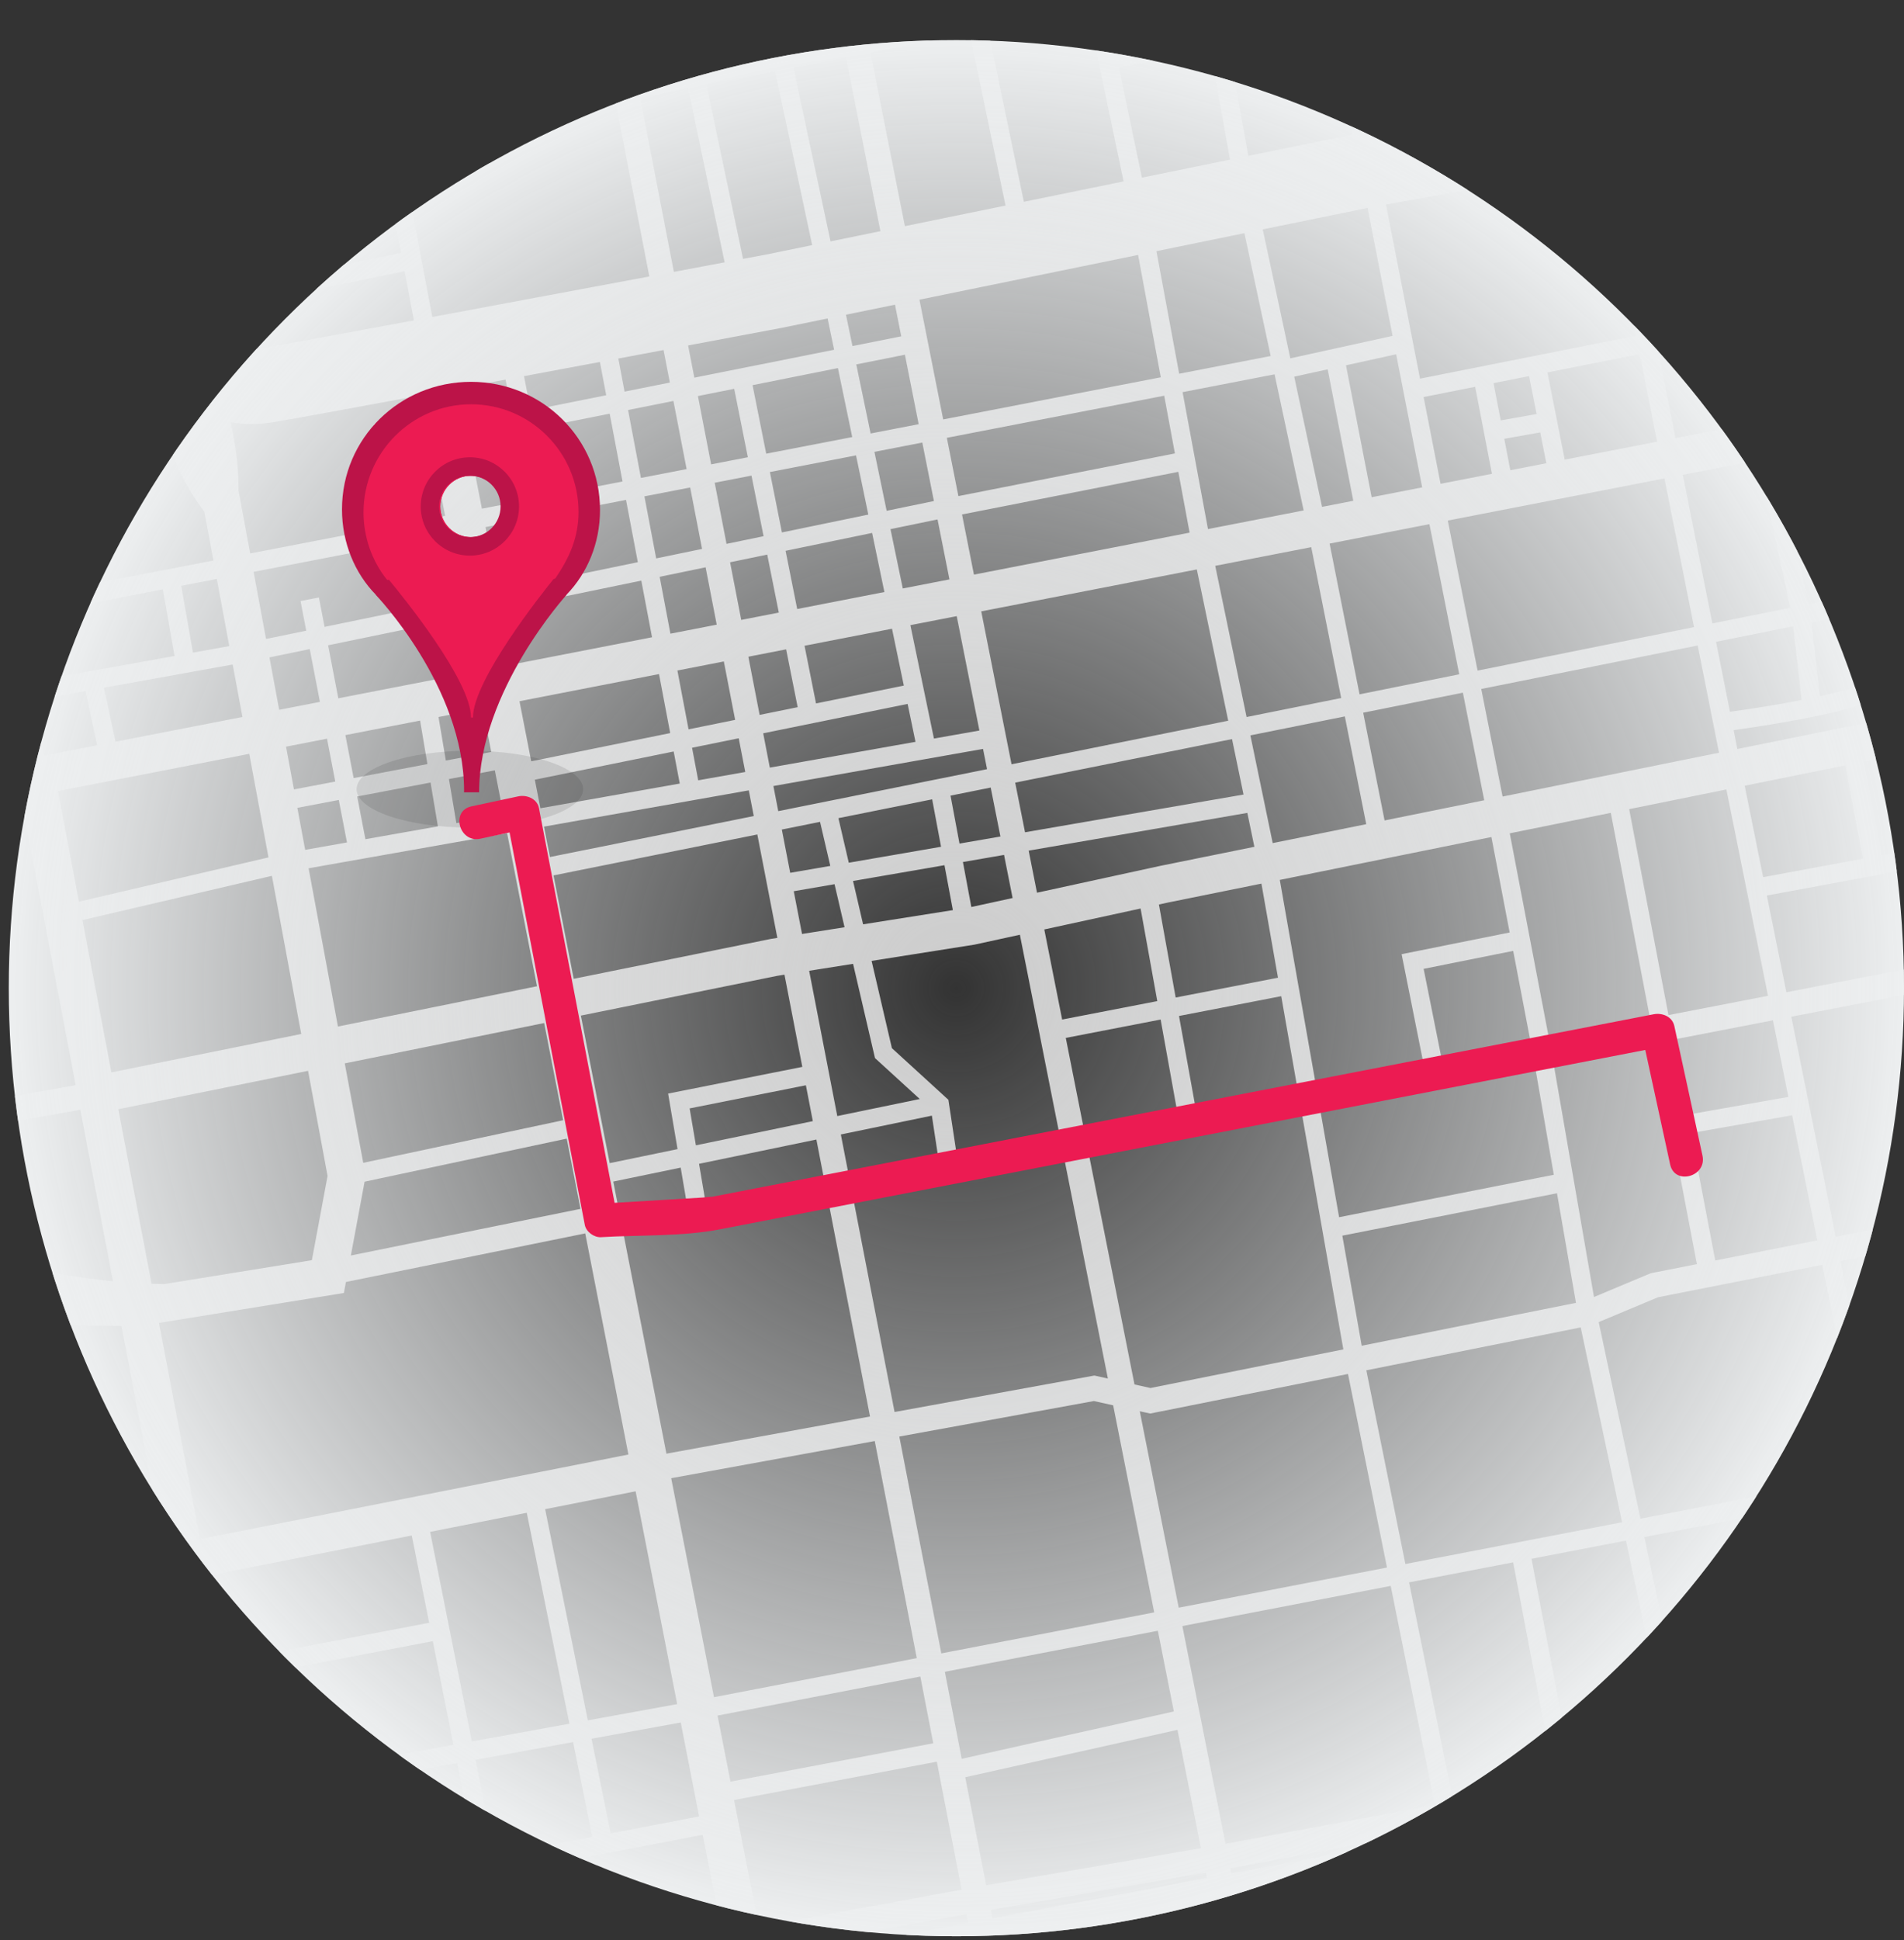 <?xml version="1.0" encoding="utf-8"?>
<!-- Generator: Adobe Illustrator 15.0.0, SVG Export Plug-In . SVG Version: 6.00 Build 0)  -->
<!DOCTYPE svg PUBLIC "-//W3C//DTD SVG 1.1//EN" "http://www.w3.org/Graphics/SVG/1.1/DTD/svg11.dtd">
<svg version="1.1" id="Layer_1" xmlns="http://www.w3.org/2000/svg" xmlns:xlink="http://www.w3.org/1999/xlink" x="0px" y="0px"
	 width="426.134px" height="434.003px" viewBox="0 0 426.134 434.003" enable-background="new 0 0 426.134 434.003"
	 xml:space="preserve">
<rect x="0" y="0" width="426.134" height="434.003" fill="#333333" stroke="none"/>
<g>
	<defs>
		<circle id="SVGID_1_" cx="214.049" cy="221.052" r="212.085"/>
	</defs>
	<clipPath id="SVGID_2_">
		<use xlink:href="#SVGID_1_"  overflow="visible"/>
	</clipPath>
	<g clip-path="url(#SVGID_2_)">
		<path fill="#FFFFFF" d="M36.108,350.757c0.471-0.083,0.903-0.152,1.323-0.218l-0.026-0.153
			C36.996,350.504,36.56,350.628,36.108,350.757z"/>
		<path fill="#FFFFFF" d="M-15.271,422.682c-0.086,0.046-0.167,0.089-0.25,0.137c-0.125,0.546-0.245,1.097-0.367,1.648
			C-15.672,423.852-15.468,423.254-15.271,422.682z"/>
		<path fill="#FFFFFF" d="M21.059,359.554c1.665,3.799,3.084,7.371,4.319,10.67c-0.901-3.59-1.934-7.349-3.117-11.203
			C21.854,359.195,21.455,359.373,21.059,359.554z"/>
		<path fill="#FFFFFF" d="M19.341,355.743c0.543-0.253,1.094-0.492,1.646-0.724c-0.005-0.011-0.008-0.021-0.01-0.032
			c-0.584,0.158-1.167,0.319-1.761,0.483C19.258,355.562,19.298,355.653,19.341,355.743z"/>
		<polygon fill="#FFFFFF" points="-65.918,133.782 -8.839,122.338 -9.664,118.225 -25.103,121.321 -26.686,111.245 -10.121,108.173 
			-10.882,104.051 -43.544,110.107 -42.78,114.227 -30.808,112.008 -29.214,122.146 -66.741,129.673 		"/>
		<path fill="#CCCCCC" d="M417.658,414.097l0.628-0.354c1.716-0.518,18.02-4.621,101.825-4.621v-9.778
			c-81.797,0-100.974,3.933-104.912,5.129l-32.518,6.075l-0.369-2.043l18.884-3.723l34.518-5.928l51.589-11.575l-2.144-9.541
			l-2.769,0.624v-20.215l-6.592-35.063l10.829-2.085l-0.794-4.115l-10.812,2.08l-8.928-47.502l18.114-3.568l-1.081-5.486
			l-18.065,3.562l-9.24-49.164l28.376-5.496l-1.062-5.485l-28.347,5.487l-3.988-21.231l35.81-6.628l-0.764-4.122l-35.819,6.632
			l-4.032-21.431l38.577-7.808l14.513-30.534l-27.867,4.895c-0.115,0.019-11.867,1.938-20.408,0.04
			c-4.973-1.102-8.105-1.178-10.4-0.823l-3.454-16.815l39.291-6.945c5.086,3.883,8.461,6.451,9.073,6.913l5.072-6.671
			c-0.549-0.417-41.025-31.194-66.086-51.035c2.951-1.431,7.771-2.604,12.24-3.05l49.545,3.16l0.268-4.187l-49.882-3.179
			l-0.167,0.019c-2.197,0.207-10.649,1.208-15.517,4.45c-7.116-5.671-12.569-10.151-14.807-12.286
			c-5.597-5.347-8.064-11.359-9.127-15.097l16.661-12.4l79.859-38.775l-7.323-15.079L434.45-15.623l-2.99-15.123l-4.114,0.814
			l3.205,16.205l-18.673,9.067l-4.876-21.943l-4.094,0.909l1.076,4.846L353.403-10.44l-3.207-16.113l-4.108,0.817l6.537,32.84
			l-32.458,5.733L310.59-26.64l-4.071,0.993l9.515,39.213l-12.149,2.144l-9.114-42.295l-4.098,0.882l2.975,13.804l-21.888,4.286
			L268.7-24.652l-4.124,0.739l3.068,17.105l-7.129,1.394l-4.4-21.158l-4.104,0.853L256.4-4.607l-9.721,1.904l-5-23.872l-4.104,0.86
			l4.989,23.818l-22.312,4.37l-6.047-29.045l-4.104,0.855l6.04,28.997l-22.153,4.335l-7.25-36.554l-59.004-0.002l9.242,47.719
			l-48.334,9.466L78.229-26.538l-4.12,0.783L84.527,29.05l-16.883,3.305l-5.33-12.873L59.063,8.306l-21.542,2.218l-8.59-38.501
			l-16.363,3.655l11.618,52.03l2.414,12.685l-39.542,7.74l-14.077-74.67l-4.12,0.777l5.664,30.041l-41.303,8.91l0.885,4.101
			l41.195-8.888l4.787,25.389l-46.77,7.849l0.694,4.133l46.853-7.866l4.338,23.019l-51.912,9.361l0.744,4.123l51.944-9.366
			l4.386,23.253l-57.158,12.741l0.912,4.09L-8.86,92.423l7.971,42.268c-32.7,5.726-58.645-0.282-58.909-0.344l-0.974,4.074
			c0.75,0.183,12.774,2.98,30.823,2.98c8.732,0,18.883-0.671,29.834-2.596l5.849,31.019l-2.573,0.5l0.109,0.568l-54.963,19.513
			h-14.643v8.382h16.087l55.104-19.561l12.077,63.53l-77.707,13.823l0.014,0.072c-1.679-0.97-2.622-1.554-2.695-1.603l-2.968,4.734
			c0.266,0.167,2.998,1.867,7.653,4.425l-0.35,0.825c0.186,0.08,14,6.08,33.154,22.393l-22.86-0.35
			c-1.237-1.476-2.458-2.922-3.649-4.332c-6.325-7.497-11.786-13.973-14.207-18.012l-8.385,5.033
			c2.56,4.271,7.481,10.217,13.287,17.112l-4.491-0.069l-0.129,8.384l11.763,0.18c10.143,12.158,20.994,25.909,25.315,36.89
			c2.732,6.944,4.852,14.524,6.352,22.42c-2.028-0.72-3.617-1.598-4.856-2.514c-1.555-1.146-2.638-2.396-3.396-3.576l0.97-0.159
			c-6.761-41.048-24.861-51.808-25.627-52.244l-2.423,4.243l-2.485,4.217c0.132,0.078,11.388,7.227,18.197,32.767l-15.952-28.786
			l-8.554,4.742l19.647,35.452l0.535-0.297c0.793,2.343,2.296,6.774,4.188,12.381c-1.621-0.521-3.178-1.129-4.644-1.777
			c-0.89-2.923-1.57-5.284-1.92-6.649c-1.646-6.399-7.056-14.351-7.285-14.687l-3.458,2.366c0.051,0.076,5.22,7.674,6.685,13.363
			c0.202,0.788,0.479,1.803,0.823,2.992c-3.896-2.226-6.379-4.219-6.438-4.264l-2.649,3.245c0.32,0.261,4.555,3.668,10.784,6.677
			c2.834,9.098,7.239,21.885,10.917,28.99c2.975,5.743,5.984,16.183,8.181,23.807c0.704,2.45,1.256,4.339,1.708,5.819
			c-1.646,1.341-3.268,2.791-4.849,4.373c-18.092,18.091-21.179,41.338-21.303,42.315l9.703,1.229
			c0.027-0.208,2.867-20.98,18.515-36.632c0.094-0.093,0.194-0.182,0.291-0.276c-4.445,18.189-9.398,34.624-9.474,34.871
			l5.822,1.764l-9.17,2.081l2.783,12.263l55.168-12.522l0.415,2.084l4.111-0.817l-0.436-2.195l5.701-1.297
			c5.096,1.682,8.447,2.112,8.673,2.137l0.5-4.16c-0.013,0-0.064-0.009-0.15-0.021l24.38-5.535l2.331,10.953l8.199-1.744
			l-2.138-10.034c8.154,3.343,15.234,4.531,21.178,4.531c7.109,0,12.587-1.699,16.333-3.437c5.822-0.282,11.921-1.088,18.207-2.538
			c6.464-1.489,21.342-4.473,40.224-8.146l0.513,2.621l-83.643,16.571l1.898,9.595l83.626-16.565l0.469,2.395l-15.735,3.144
			l1.095,5.477l15.709-3.135l0.235,1.198l8.229-1.604l-0.241-1.234l45.185-9.024l2.923,15.088l5.486-1.062l-2.928-15.118
			l47.982-9.584l5.109,25.772l5.483-1.086l-5.112-25.786l46.829-9.351l7.277,36.097l4.108-0.831l-7.279-36.089l47.913-9.567
			l8.352,46.562l5.503-0.984l-8.374-46.67l12.213-2.441l83.58-1.74l-0.115-5.585l-83.827,1.745l-0.244,0.002l-12.591,2.515
			l-0.212-1.178l32.866-6.137L417.658,414.097z M476.799,358.668v15.872l-45.812,7.393l-8.74-48.534l48.064-9.257L476.799,358.668z
			 M-11.053,395.19c2.956-7.49,7.95-21.291,10.375-34.508c5.287-1.32,10.679-2.734,15.777-4.102c0.178,0.377,0.35,0.751,0.521,1.125
			c-2.613,1.562-4.963,3.432-6.747,5.67c-6.957,8.706-16.466,36.228-20.015,46.962c-0.672,0.227-1.345,0.463-2.02,0.719
			c0.336-1.866,0.643-3.688,0.915-5.452C-11.725,402.182-11.33,398.702-11.053,395.19z M-11.735,363.332
			c2.126-0.485,4.324-1.003,6.563-1.546c-1.376,6.792-3.401,13.72-5.399,19.735C-10.619,375.438-11.012,369.34-11.735,363.332z
			 M-4.224,324.651c7.503,9.938,13.131,19.444,17.456,28.08c-0.062,0.015-0.124,0.032-0.186,0.048
			c-4.789,1.267-9.073,2.159-12.911,2.746c0.382-2.932,0.597-5.787,0.597-8.49C0.732,338.746-1.468,331.053-4.224,324.651z
			 M12.15,365.985c1.364-1.708,3.166-3.176,5.201-4.439c3.593,8.231,6.018,15.377,7.898,20.933c0.525,1.546,1,2.955,1.45,4.22
			c0.761,2.153,1.708,5.579,2.81,9.541c1.552,5.596,3.418,12.321,5.733,19.254c-3.91-2.555-7.858-4.636-11.728-5.862
			c-8.008-2.536-18.666-3.374-29.758-0.708C-2.226,397.029,6.19,373.446,12.15,365.985z M51.313,144.529l-8.132,1.463l-2.617-14.947
			c2.568-0.495,5.225-1.006,7.962-1.533L51.313,144.529z M49.15,69.159l41.397-8.484l2.09,10.999
			c-15.538,2.88-28.626,5.281-33.712,6.153c-5.12,0.879-8.138-0.613-8.966-4.43L49.15,69.159z M52.08,148.65l2.178,11.737
			l-28.408,5.528l-2.589-12.076L52.08,148.65z M53.375,109.699c0.065-3.797-0.352-8.797-1.731-15.261
			c1.419,0.25,2.96,0.397,4.635,0.397c1.692,0,3.518-0.147,5.478-0.486c5.059-0.866,17.606-3.168,32.596-5.944l5.271,26.979
			c-2.716,0.524-5.41,1.043-8.081,1.56l-3.695-22.807l-4.136,0.673l3.714,22.931c-11.09,2.14-21.669,4.182-31.434,6.064
			L53.375,109.699z M100.428,119.492l2.818,14.425l-30.605,6.317l-1.267-6.575l-4.112,0.792l1.274,6.633l-8.993,1.854l-2.786-15.011
			C70.057,125.36,84.879,122.502,100.428,119.492z M404.765,135.138l-7.066-33.015l7.321-1.426l7.033,32.978L404.765,135.138z
			 M419.394,136.474c1.512,4.847,2.942,11.937,1.437,14.661c-0.871,1.322-6.269,2.997-13.489,4.589l-1.882-16.45L419.394,136.474z
			 M395.696,222.763l-22.279,4.312l-8.793-46.07l21.755-4.405L395.696,222.763z M390.487,175.769l22.524-4.559l3.982,20.868
			l-22.379,4.143L390.487,175.769z M131.561,384.843l-9.553-47.244l20.246-3.996l9.303,47.602L131.561,384.843z M152.358,385.319
			l4.106,21.013l-19.793,3.8l-4.281-21.181L152.358,385.319z M44.778,344.293l-9.194-48.36l41.378-6.693l0.457-2.461l53.562-10.87
			l9.664,49.464L44.778,344.293z M96.047,363.014l-45.705,8.717l-3.238-15.197l-0.761-4.003l45.812-9.042L96.047,363.014z
			 M38.217,354.67l0.66,3.475l7.463,35.042c-3.808-5.569-9.681-16.153-18.139-36.278C32.059,355.767,35.699,355.069,38.217,354.67z
			 M36.108,350.757c0.452-0.129,0.887-0.253,1.296-0.371l0.026,0.153C37.012,350.604,36.577,350.677,36.108,350.757z
			 M319.919,117.25l6.672,33.589l-22.311,4.482l-6.7-33.723L319.919,117.25z M318.617,88.819l11.539-2.293l3.757,19.467
			l-11.499,2.235L318.617,88.819z M149.531,244.631l2.111,12.427l-15.187,3.137l-6.45-33.008l44.013-8.906l1.554-0.248l3.994,20.629
			L149.531,244.631z M153.651,268.886l-15.364,0.695l-1.03-5.269l15.087-3.118L153.651,268.886z M112.26,136.335l31.271-6.454
			l2.401,12.674l-31.274,6.081L112.26,136.335z M112.69,182.262l-10.551,1.867l-1.66-9.856l10.272-1.949L112.69,182.262z
			 M147.494,150.788l2.502,13.201l-31.102,6.315l-2.627-13.44L147.494,150.788z M214.746,188.71l-2.007-10.729l8.99-1.806
			l2.176,10.952L214.746,188.71z M224.717,191.242l1.912,9.644l-9.235,2.011l-1.883-10.064L224.717,191.242z M186.78,197.792
			l2.24,9.631l-9.518,1.503l-1.853-9.56L186.78,197.792z M176.854,195.25l-1.875-9.684l8.557-1.719l2.291,9.856L176.854,195.25z
			 M187.646,183.021l20.983-4.213l1.985,10.614l-20.65,3.568L187.646,183.021z M211.381,193.545l1.88,10.047l-20.092,3.179
			l-2.254-9.696L211.381,193.545z M174.181,181.449l-1.088-5.617l46.92-8.303l0.899,4.534L174.181,181.449z M209.025,165.216
			l-5.27-25.372l10.369-2.014l5.074,25.588L209.025,165.216z M204.898,165.948l-32.604,5.767l-1.485-7.679l32.327-6.567
			L204.898,165.948z M170.011,159.922l-2.522-13.018l8.456-1.646l2.582,12.938L170.011,159.922z M167.588,176.805l1.113,5.745
			l-45.625,9.166l-1.329-6.8L167.588,176.805z M156.266,174.553l-1.379-7.281l10.446-2.122l1.462,7.541L156.266,174.553z
			 M154.105,163.152l-2.496-13.161l10.395-2.026l2.529,13.069L154.105,163.152z M150.047,141.751l-2.41-12.72l10.288-2.125
			l2.484,12.831L150.047,141.751z M150.775,168.105l1.361,7.176l-31.19,5.523l-1.248-6.387L150.775,168.105z M121.789,228.851
			l4.249,21.743l-44.746,9.529l-4.127-22.246L121.789,228.851z M81.599,264.341l45.243-9.635l3.072,15.715l-51.389,10.432
			L81.599,264.341z M128.399,218.958l-4.518-23.13l45.617-9.16l4.48,23.135l-1.447,0.229L128.399,218.958z M180.366,242.776
			l1.552,8.021l-26.17,5.41l-1.404-8.26L180.366,242.776z M182.716,254.913l1.698,8.771l-25.672,4.974l-0.872,0.037l-1.419-8.352
			L182.716,254.913z M181.097,217.165l9.828-1.557l4.905,21.083l10.025,9.158l-18.463,3.814L181.097,217.165z M208.561,249.569
			l1.393,9.167L189.9,262.62l-1.71-8.839L208.561,249.569z M199.616,234.471l-4.542-19.519l23.038-3.641l10.148-2.209l8.803,44.384
			l-22.996,4.452l-1.807-11.917L199.616,234.471z M280.743,189.429l-21.038,4.26l-27.614,6.008l-1.864-9.408l48.94-8.447
			L280.743,189.429z M279.847,164.503l21.141-4.245l4.791,24.107l-20.932,4.234L279.847,164.503z M229.412,186.177l-2.204-11.102
			l48.531-9.744l2.576,12.409L229.412,186.177z M233.723,207.917l21.553-4.684l3.735,20.714l-21.293,4.124L233.723,207.917z
			 M259.76,228.069l3.663,20.314l-20.874,4.043l-4.015-20.245L259.76,228.069z M263.129,223.146l-3.751-20.81l2.05-0.445
			l20.892-4.227l3.705,21.05L263.129,223.146z M286.751,222.845l3.576,20.327l-22.793,4.413l-3.663-20.312L286.751,222.845z
			 M286.431,196.832l47.364-9.587l4.082,21.351l-24.181,4.849l4.849,24.259l-24.1,4.67L286.431,196.832z M338.667,212.711
			l3.888,20.339l-19.896,3.855l-4.032-20.175L338.667,212.711z M343.557,238.553l4.198,24.241l-48.051,9.492l-4.295-24.411
			L343.557,238.553z M348.472,266.925l4.247,24.525l-47.957,9.593l-4.332-24.626L348.472,266.925z M347.674,237.755l22.677-4.394
			l9.432,49.423l-10.051,1.98l-0.278,0.057l-12.706,5.318L347.674,237.755z M346.671,232.259l-8.771-45.846l22.614-4.577
			l8.788,46.039L346.671,232.259z M336.296,178.187l-4.778-24.062l48.442-9.73l4.776,23.987L336.296,178.187z M332.189,179.018
			l-22.304,4.514l-4.79-24.1l22.312-4.48L332.189,179.018z M300.172,156.146l-21.174,4.251l-7.02-33.822l21.489-4.181
			L300.172,156.146z M274.887,161.225l-48.495,9.741l-6.782-34.203l48.251-9.385L274.887,161.225z M217.979,128.541l-2.665-13.454
			l48.406-9.539l2.525,13.602L217.979,128.541z M214.499,110.976l-2.588-13.037c18.769-3.634,35.567-6.885,48.65-9.42l2.396,12.911
			L214.499,110.976z M212.495,129.609l-10.442,2.03l-2.755-13.271l10.535-2.172L212.495,129.609z M199.642,140.646l2.643,12.722
			l-19.65,3.989l-2.573-12.903L199.642,140.646z M178.421,136.235l-2.599-13.021l19.368-3.999l2.748,13.223L178.421,136.235z
			 M175.002,119.105l-2.694-13.508c6.527-1.261,12.97-2.509,19.281-3.73l2.748,13.242L175.002,119.105z M174.306,137.034
			l-8.411,1.637l-2.498-12.892l8.318-1.718L174.306,137.034z M162.603,121.662l-2.649-13.674c2.756-0.533,5.501-1.065,8.239-1.593
			l2.704,13.553L162.603,121.662z M159.158,103.876L156.2,88.599l8.122-1.622l3.054,15.307
			C164.644,102.814,161.906,103.341,159.158,103.876z M157.129,122.792l-10.27,2.121l-2.633-13.881
			c3.417-0.661,6.833-1.32,10.242-1.981L157.129,122.792z M143.445,106.913l-2.88-15.194l10.154-2.027l2.951,15.245
			C150.267,105.594,146.857,106.253,143.445,106.913z M142.751,125.761l-31.295,6.46l-2.797-14.315
			c10.31-1.993,20.868-4.034,31.451-6.078L142.751,125.761z M109.945,168.21l-10.162,1.927l-1.641-9.745l9.899-1.926L109.945,168.21
			z M75.717,156.211l-2.284-11.859l30.614-6.32l2.385,12.207L75.717,156.211z M96.359,175.055l1.648,9.803l-16.227,2.871
			l-1.836-9.557L96.359,175.055z M79.151,174.058l-1.851-9.614l16.721-3.25l1.638,9.729L79.151,174.058z M75.034,174.836
			l-9.245,1.753l-1.772-9.561l9.17-1.785L75.034,174.836z M75.824,178.953l1.832,9.505l-9.355,1.654l-1.749-9.399L75.824,178.953z
			 M113.495,186.378l6.69,34.243l-44.549,9.013l-6.569-35.4L113.495,186.378z M139.37,275.124l19.827-0.89l0.206-0.015l26.074-5.045
			l9.238,47.697l-45.564,8.313L139.37,275.124z M190.964,268.105l47.186-9.138l9.801,49.409l-3.016-0.67l-44.721,8.159
			L190.964,268.105z M243.638,257.905l47.657-9.229l9.358,53.187l-43.172,8.633l-3.571-0.794L243.638,257.905z M257.422,316.208
			l44.271-8.854l8.729,43.303l-46.613,8.978l-8.715-43.94L257.422,316.208z M305.798,306.534l47.98-9.598l9.257,43.59l-48.497,9.34
			L305.798,306.534z M357.81,295.749l13.279-5.559l36.749-7.244l9.507,47.127l-50.193,9.663L357.81,295.749z M383.894,281.972
			l-5.44-28.501l22.636-3.985l5.645,27.984L383.894,281.972z M377.672,249.357l-3.206-16.788l22.336-4.329l3.456,17.14
			L377.672,249.357z M384.068,143.572l17.267-3.47l1.886,16.478c-5.031,0.994-10.62,1.914-16.037,2.639L384.068,143.572z
			 M400.661,135.963l-17.413,3.499l-6.615-33.244l16.95-3.297L400.661,135.963z M379.139,140.284l-48.439,9.728l-6.669-33.561
			l48.489-9.431L379.139,140.284z M335.876,94.044l-1.608-8.333l7.957-1.582l1.682,8.485L335.876,94.044z M344.719,96.726
			l1.369,6.896l-8.061,1.567l-1.355-7.026L344.719,96.726z M350.199,102.819l-3.865-19.506l20.648-4.104l3.898,19.591
			L350.199,102.819z M317.812,84.705L310.2,45.758l48.397-8.675l7.566,38.017L317.812,84.705z M318.298,109.026l-11.306,2.2
			l-5.748-29.508l11.231-2.463L318.298,109.026z M302.878,112.024l-6.992,1.361l-6.226-29.129l7.489-1.64L302.878,112.024z
			 M291.771,114.186l-21.414,4.166l-5.683-30.629c9.453-1.831,16.579-3.211,20.588-3.988L291.771,114.186z M263.91,83.603
			l-5.089-27.418l19.695-4.028l5.87,27.48C280.367,80.413,273.28,81.788,263.91,83.603z M259.794,84.398
			c-13.093,2.533-29.909,5.792-48.7,9.428l-5.312-26.789l48.935-10.009L259.794,84.398z M206.422,98.998l2.595,13.083l-10.574,2.184
			l-2.738-13.19C199.331,100.37,202.909,99.681,206.422,98.998z M194.851,96.97l-3.208-15.449l10.884-2.173l3.08,15.542
			C202.08,95.566,198.491,96.263,194.851,96.97z M190.792,77.415l-1.457-7.014l10.972-2.245l1.403,7.081L190.792,77.415z
			 M190.736,97.767c-6.299,1.218-12.734,2.463-19.249,3.722l-3.058-15.333l19.104-3.816L190.736,97.767z M155.401,84.482
			l-1.396-7.204c11.531-2.162,19.706-3.697,20.819-3.91l10.405-2.127l1.453,6.998L155.401,84.482z M171.662,56.905
			c-0.387,0.072-2.304,0.433-5.362,1.005l-8.195-38.998l15.363-3.007l8.305,38.929L171.662,56.905z M162.181,58.682
			c-3.184,0.6-7.035,1.323-11.362,2.133l-7.551-38.996l10.727-2.101L162.181,58.682z M149.92,85.577l-10.135,2.025l-1.401-7.399
			c3.52-0.661,6.917-1.296,10.128-1.898L149.92,85.577z M139.328,107.708c-5.62,1.087-11.237,2.173-16.812,3.249l-2.94-15.048
			l16.878-3.373L139.328,107.708z M118.771,91.796l-1.495-7.653c5.74-1.071,11.476-2.144,16.989-3.174l1.41,7.449L118.771,91.796z
			 M118.399,111.753c-3.539,0.683-7.054,1.366-10.544,2.038l-2.923-14.959l10.531-2.101L118.399,111.753z M104.128,94.717
			l-1.53-7.841c3.461-0.643,6.998-1.301,10.555-1.963l1.506,7.705L104.128,94.717z M69.327,145.201l2.275,11.809l-9.119,1.775
			l-2.176-11.728L69.327,145.201z M60.851,195.923l6.567,35.373l-42.489,8.595l-6.478-34.071L60.851,195.923z M68.946,239.541
			l4.365,23.514l-3.51,18.848l-32.956,5.33c-0.974-0.003-1.949-0.019-2.926-0.047l-7.427-39.057L68.946,239.541z M27.18,296.621
			l9.436,49.625c-3.057,0.875-7.562,2.155-12.854,3.618c-5.416-15.319-13.279-31.34-24.619-43.857
			c-3.244-3.579-6.422-6.884-9.525-9.961L27.18,296.621z M25.378,370.224c-1.234-3.299-2.651-6.871-4.319-10.67
			c0.396-0.184,0.795-0.36,1.199-0.533C23.442,362.875,24.477,366.631,25.378,370.224z M20.987,355.021
			c-0.551,0.232-1.102,0.472-1.646,0.725c-0.041-0.093-0.083-0.184-0.126-0.275c0.594-0.161,1.18-0.325,1.761-0.481
			C20.979,354.998,20.981,355.009,20.987,355.021z M35.193,400.993c-0.174-1.954-1.339-13.696-4.983-29.078
			c6.102,13.271,12.687,25.429,17.955,29.848l6.212,29.169c-4.098-3.697-8.557-7.644-13.166-11.181
			C38.794,413.213,36.812,406.665,35.193,400.993z M51.213,375.834l45.651-8.708l4.62,23.189l-45.428,8.266L51.213,375.834z
			 M96.265,342.676l21.632-4.268l9.539,47.185l-21.827,3.972L96.265,342.676z M128.265,389.701l4.291,21.219l-21.854,4.192
			l-4.271-21.437L128.265,389.701z M157.267,410.446l4.316,22.102l-45.737,8.388l-4.326-21.712L157.267,410.446z M150.221,330.671
			l45.558-8.312l9.404,48.562l-45.389,8.738L150.221,330.671z M201.275,321.354l43.549-7.944l4.312,0.957l9.187,46.325
			l-47.651,9.172L201.275,321.354z M259.138,364.8l3.58,18.05l-47.477,10.596l-3.771-19.468L259.138,364.8z M263.532,386.964
			l5.249,26.47l-48.065,8.302l-4.683-24.172L263.532,386.964z M264.627,363.743l46.625-8.977l9.88,49.008l-46.846,8.675
			L264.627,363.743z M315.366,353.976l23.291-4.484l9.371,49.302l-22.776,4.223L315.366,353.976z M342.774,348.696l21.134-4.065
			l10.463,49.281l-22.222,4.117L342.774,348.696z M373.729,370.708l-5.707-26.871l50.11-9.647l8.715,48.41l-21.806,3.515
			c-0.736-2.485-1.892-6.819-2.844-12.312c-0.551-3.186-1.986-5.388-4.263-6.55c-3.669-1.872-8.042-0.163-9.231,0.371
			L373.729,370.708z M469.538,320.024l-48.076,9.258l-9.512-47.145l48.663-9.593L469.538,320.024z M450.338,217.872l9.242,49.18
			l-48.735,9.607l-9.929-49.216L450.338,217.872z M449.305,212.375l-49.496,9.59l-4.364-21.637l49.862-9.23L449.305,212.375z
			 M448.996,139.312c10.111,2.246,23.054,0.134,23.639,0.038l11.912-2.092l-5.744,12.083l-33.111,6.702l-3.587-17.485
			C443.432,138.421,445.484,138.529,448.996,139.312z M440.522,165.643l4.009,21.337l-23.413,4.333l-4-20.935L440.522,165.643z
			 M437.479,157.706l-48.639,9.845l-0.84-4.222c3.157-0.438,9.238-1.331,15.43-2.519c16.604-3.183,19.966-5.648,21.064-7.638
			c2.361-4.283,0.512-12.448-0.784-16.892l9.458,0.42L437.479,157.706z M471.726,103.088l-35.61,6.295l-3.306-16.111l20.057-4.655
			C459.804,93.959,466.347,98.974,471.726,103.088z M448.579,85.308l-16.544,3.84l-3.222-19.189
			C435.182,74.946,441.981,80.217,448.579,85.308z M424.979,96.814l7.318,35.655l-9.999-0.446l-0.138-0.379l-5.999,1.205
			l-7.026-32.953L424.979,96.814z M400.206,46.74c2.74,2.617,9.826,8.398,18.812,15.514l4.421,26.324l-48.442,9.42l-12.273-61.657
			l12.112-2.173l14.497-4.556C390.916,34.377,394.048,40.861,400.206,46.74z M385.265,13.316l-14.438,4.539l-11.378,2.038
			l-1.874-9.41l41.295-7.295L385.265,13.316z M404.904-16.754l3.104,13.979l-0.314,0.153l-50.937,8.995l-2.525-12.703
			L404.904-16.754z M353.447,11.213l1.877,9.423l-48.499,8.696l-2.052-9.521L353.447,11.213z M306.078,46.517l5.596,28.621
			l-22.888,5.021l-6.166-28.843L306.078,46.517z M302.702,30.096l-23.312,4.771l-4.415-24.612l22.498-4.439L302.702,30.096z
			 M294.538-7.805l2.052,9.525l-22.356,4.405l-1.725-9.614L294.538-7.805z M275.284,35.708l-19.709,4.031l-5.158-24.638
			l20.446-4.037L275.284,35.708z M268.395-2.682l1.727,9.62l-20.564,4.055l-2.009-9.596L268.395-2.682z M243.434,2.204l8.035,38.375
			l-22.319,4.563l-8.031-38.568L243.434,2.204z M217.004,7.384l8.041,38.6l-22.522,4.607l-7.709-38.867L217.004,7.384z
			 M197.045,51.712l-11.164,2.283l-8.298-38.896l11.747-2.3L197.045,51.712z M182.158-23.356l6.354,32.044l-20.882,4.09
			l-6.833-36.135H182.158z M156.533-23.356l6.984,36.938l-6.272,1.231l-8.019-38.167L156.533-23.356L156.533-23.356z
			 M134.518-23.356h10.422l8.192,38.974l-10.663,2.084L134.518-23.356z M103.916,29.526l1.875,8.938l4.104-0.863l-1.867-8.883
			l29.753-5.825l7.542,38.95c-14.385,2.691-32.476,6.072-48.565,9.06L89.432,32.36L103.916,29.526z M85.32,33.167l2.057,10.824
			l-16.406,3.345L68.83,36.397L85.32,33.167z M88.16,48.111l1.605,8.447l-41.396,8.481l-1.619-8.492L88.16,48.111z M66.864,48.173
			l-20.896,4.26l-2.122-11.144l20.871-4.088L66.864,48.173z M59.911,24.589l3.549,8.589l-20.397,3.992l-1.939-10.166L59.911,24.589z
			 M56.022,12.834l2.25,7.737l-17.985,2.313l-1.837-8.237L56.022,12.834z M-12.157,52.255l39.549-7.745l4.55,23.896l-39.528,8.098
			L-12.157,52.255z M-6.809,80.623l39.537-8.097l0.745,3.918c0.081,0.431,0.293,1.423,0.729,2.724
			c0.184,7.301,1.818,22.641,11.526,35.266l2.036,10.958c-20.424,3.935-36.398,7.003-44.521,8.544L-6.809,80.623z M4.019,138.055
			c6.443-1.223,17.812-3.404,32.428-6.217l2.608,14.898l-32.304,5.818L4.019,138.055z M7.53,156.673l11.604-2.09l2.6,12.131
			l-11.878,2.309L7.53,156.673z M12.965,176.958l42.823-8.329l4.299,23.169l-42.419,9.903L12.965,176.958z M17.986,248.25
			l7.295,38.384c-31.746-3.117-62.773-17.502-78.359-25.74L17.986,248.25z M-32.194,276.948c1.622,0.674,3.281,1.348,4.983,2.016
			c7.938,3.116,17.305,6.317,27.43,8.86l-19.636-0.298C-23.962,283.464-28.249,279.958-32.194,276.948z M-16.502,295.952
			c4.047,3.858,8.242,8.132,12.54,12.871c10.759,11.874,18.313,27.314,23.576,42.182c-0.739,0.201-1.49,0.408-2.25,0.613
			c-4.704-9.504-10.953-20.076-19.51-31.164c-9.753-12.628-20.443-20.199-29.344-24.73L-16.502,295.952z M-41.447,296.011
			c6.271,2.285,14.766,6.434,23.461,13.832c1.541,1.867,14.526,18.152,14.526,37.192c0,2.842-0.264,5.898-0.715,9.047
			c-3.2,0.333-6.035,0.428-8.546,0.338c-1.621-9.788-4.136-19.205-7.492-27.742C-24.205,318.536-32.662,306.905-41.447,296.011z
			 M-15.271,422.682c-0.199,0.572-0.401,1.17-0.616,1.782c0.124-0.549,0.245-1.1,0.367-1.648
			C-15.438,422.771-15.354,422.728-15.271,422.682z M-21.403,400.318c-1.949-10.991-5.271-23.472-8.261-33.668
			c2.226-0.216,5.065-0.665,8.323-1.283C-20.013,376.961-19.996,388.908-21.403,400.318z M-30.435,355.441
			c2.303,1.729,5.065,3.031,8.276,3.902c0.097,0.617,0.191,1.242,0.283,1.866c-3.668,0.708-6.769,1.184-9.009,1.34
			c-1.358-4.5-2.589-8.361-3.508-11.192C-33.439,352.736-32.164,354.143-30.435,355.441z M-45.729,364.322
			c1.487,0.534,3.041,1.013,4.641,1.408c0.234,0.69,0.471,1.396,0.71,2.108c1.1,5.617,1.861,11.323,1.804,16.208
			C-41.072,378.157-43.677,370.664-45.729,364.322z M-41.775,345.677l0.985-0.543c0.314,1.576,0.618,3.189,0.897,4.883l0.611-0.098
			c0.831,2.505,2.283,6.981,3.979,12.558c-0.662-0.062-1.318-0.153-1.974-0.259C-38.745,355.719-40.492,349.756-41.775,345.677z
			 M-36.352,366.583c0.774,0.085,1.549,0.152,2.332,0.188c2.6,8.817,5.51,19.499,7.54,29.368c-3.21-9.674-6.785-20.322-9.832-29.36
			C-36.325,366.715-36.336,366.648-36.352,366.583z M-27.693,413.805c-2.008-6.968-4.679-16.232-7.486-22.487
			c0.417-1.753,0.653-3.708,0.739-5.806c3.889,11.62,7.764,23.315,10.241,31.064c-0.753,0.479-1.503,0.985-2.248,1.507
			C-26.854,416.72-27.282,415.228-27.693,413.805z M-27.168,467.488c0.358-1.208,0.853-2.904,1.458-4.999
			c1.6-3.55,3.477-8.245,5.391-13.3l5.663,15.46L-27.168,467.488z M-10.536,463.712l-7.532-20.562
			c1.2-3.271,2.378-6.551,3.472-9.649c7.253,12.324,16.138,20.442,23.939,25.703L-10.536,463.712z M-12.746,428.219
			c1.072-3.087,2.003-5.81,2.718-7.906c5.793-2.229,11.58-3.2,16.931-3.271l8.092,40.741
			C5.717,452.263-4.805,443.149-12.746,428.219z M19.109,456.984l-7.906-39.805c3.416,0.269,6.581,0.892,9.358,1.774
			c6.788,2.151,14.562,8.121,21.747,14.342c2.95,6.112,6.379,11.709,10.394,16.064L19.109,456.984z M57.524,448.266
			c-1.791-1.683-3.474-3.664-5.059-5.882c1.864,1.683,3.658,3.271,5.352,4.699l0.226,1.064L57.524,448.266z M56.933,402.686
			l45.374-8.26l4.279,21.477l-45,8.634L56.933,402.686z M69.268,455.15l1.208-0.222c5.109,2.181,11.139,3.907,17.872,4.918
			C82.948,459.611,76.571,458.312,69.268,455.15z M78.838,447.714c-5.157-1.69-9.429-3.896-12.569-6.359
			c-0.428-0.333-0.874-0.695-1.328-1.072l-2.482-11.647l44.947-8.621l4.318,21.672L78.838,447.714z M122.578,448.651
			c-10.55,2.43-20.422,2.902-29.065,2.054l69.144-12.674l0.467,2.399C144.174,444.116,129.194,447.12,122.578,448.651z
			 M160.599,383.774l45.379-8.737l2.894,14.934l-45.386,8.581L160.599,383.774z M164.288,402.663l45.383-8.576l5.545,28.63
			l-45.385,8.317L164.288,402.663z M170.902,436.523l45.377-8.318l0.378,1.968c-15.743,2.982-31.339,5.965-45.302,8.662
			L170.902,436.523z M173.23,448.436c13.94-2.695,29.537-5.672,45.288-8.659l0.445,2.289l-45.23,8.957L173.23,448.436z
			 M176.078,463.003l-0.467-2.38l45.212-8.955l0.446,2.31L176.078,463.003z M222.149,429.129l-0.37-1.903l48.092-8.31l0.233,1.187
			C255.319,422.872,238.754,425.989,222.149,429.129z M224.443,440.979l-0.431-2.24c16.618-3.146,33.206-6.266,47.996-9.038
			l0.355,1.785L224.443,440.979z M226.748,452.881l-0.443-2.3l47.96-9.503l0.441,2.227L226.748,452.881z M275.599,419.072
			l-0.228-1.14l46.866-8.682l0.22,1.085C317.987,411.167,299.615,414.579,275.599,419.072z M277.502,428.67
			c24.48-4.585,43.052-8.032,46.889-8.748l0.291,1.455l-22.423,4.189l-24.413,4.836L277.502,428.67z M280.189,442.21l-0.441-2.215
			l24.358-4.828l22.512-4.202l0.381,1.9L280.189,442.21z M326.568,409.534l-0.207-1.046l48.655-9.012l0.086,0.486L326.568,409.534z
			 M328.502,419.121l48.328-9.534l0.354,1.987l-48.381,9.033L328.502,419.121z M331.108,432.043l-0.373-1.848l48.176-8.996
			l0.226,1.249L331.108,432.043z M378.445,392.912l-3.845-18.106l15.188-3.13l0.26-0.056l0.231-0.11
			c0.975-0.471,3.9-1.478,5.761-0.52c1.029,0.533,1.713,1.718,2.027,3.528c0.958,5.516,2.096,9.866,2.867,12.505L378.445,392.912z
			 M380.457,398.157l23.924-6.275l63.133-10.184l-33.577,7.538l-34.456,5.916l-18.896,3.728L380.457,398.157z"/>
	</g>
</g>
<radialGradient id="SVGID_3_" cx="214.049" cy="221.052" r="212.085" gradientUnits="userSpaceOnUse">
	<stop  offset="0" style="stop-color:#EDEFF0;stop-opacity:0"/>
	<stop  offset="0.868" style="stop-color:#EDEFF0;stop-opacity:0.868"/>
	<stop  offset="1" style="stop-color:#EDEFF0"/>
</radialGradient>
<circle fill="url(#SVGID_3_)" cx="214.049" cy="221.052" r="212.085"/>
<g>
	<path opacity="0.1" enable-background="new    " d="M105.159,167.943c14,0,25.35,3.845,25.35,8.591c0,4.744-11.35,8.59-25.35,8.59
		c-13.998,0-25.348-3.846-25.348-8.59C79.811,171.789,91.161,167.943,105.159,167.943z"/>
	<g>
		<path fill="#BC1348" d="M134.287,114.084c0-15.947-12.927-28.668-28.871-28.668c-15.941,0-28.873,12.582-28.873,28.527
			c0,7.499,2.882,14.312,7.568,19.091h-0.047c0,0,19.804,20.507,19.804,43.88l-0.022,0.329h3.385
			c0-22.701,19.603-44.209,19.603-44.209h-0.045C131.438,128.252,134.287,121.545,134.287,114.084z M105.42,120.164
			c-3.798,0-6.881-3.078-6.881-6.874c0-3.796,3.083-6.874,6.881-6.874c3.793,0,6.871,3.078,6.871,6.874
			C112.291,117.086,109.214,120.164,105.42,120.164z"/>
		<path fill="none" d="M86.569,129.661c-0.014,0-0.02,0-0.02,0H86.569C86.569,129.664,86.569,129.661,86.569,129.661"/>
		<path fill="#EC1B52" d="M129.479,114.507c0-13.287-10.771-24.071-24.058-24.071c-13.29,0-24.062,10.89-24.062,24.179
			c0,5.642,1.958,10.933,5.211,15.028c0.029,0,0.093,0.022,0.182,0.128c0.081,0.098,0.165-0.226,0.248-0.125
			c2.857,3.434,18.417,22.498,18.417,30.86h0.438c0-8.363,15.607-27.987,18.092-31.035c0.025-0.035,0.053,0.125,0.081,0.092
			c0.163-0.201,0.26-0.127,0.26-0.127h-0.025C127.521,124.665,129.479,120.152,129.479,114.507z M105.42,120.164
			c-3.798,0-6.881-3.078-6.881-6.874c0-3.796,3.083-6.874,6.881-6.874c3.793,0,6.871,3.078,6.871,6.874
			C112.291,117.086,109.214,120.164,105.42,120.164z"/>
		<path fill="#BC1348" d="M105.165,102.292c-6.078,0-11.001,4.924-11.001,11.001c0,6.072,4.923,10.997,11.001,10.997
			c6.071,0,10.998-4.925,10.998-10.997C116.162,107.214,111.235,102.292,105.165,102.292z M105.165,120.164
			c-3.799,0-6.876-3.078-6.876-6.874c0-3.796,3.077-6.874,6.876-6.874c3.792,0,6.87,3.078,6.87,6.874
			C112.038,117.086,108.957,120.164,105.165,120.164z"/>
	</g>
</g>
<path fill="#EC1B52" d="M381.032,258.506c-2.101-9.667-4.202-19.333-6.303-29c-0.458-2.108-2.696-2.99-4.613-2.619
	c-47.45,9.194-94.901,18.387-142.352,27.581c-19.538,3.785-39.075,7.571-58.613,11.356c-3.517,0.681-7.035,1.363-10.552,2.044
	c1.907-0.369-0.551-0.028-1.332,0.019c-2.767,0.166-5.534,0.332-8.301,0.498c-3.805,0.228-7.609,0.457-11.413,0.685
	c-5.646-29.438-11.292-58.875-16.937-88.313c-0.401-2.089-2.742-3.02-4.613-2.619c-3.5,0.75-7,1.5-10.5,2.25
	c-4.728,1.013-2.722,8.243,1.994,7.232c2.184-0.468,4.368-0.936,6.551-1.404c5.612,29.261,11.224,58.523,16.835,87.785
	c0.297,1.551,2.062,2.847,3.616,2.753c8.75-0.525,18.101-0.104,26.712-1.772c6.321-1.225,12.642-2.449,18.963-3.674
	c28.383-5.5,56.766-10.999,85.149-16.498c34.301-6.646,68.604-13.292,102.905-19.938c1.856,8.543,3.714,17.085,5.57,25.629
	C374.827,265.225,382.057,263.221,381.032,258.506z"/>
</svg>
